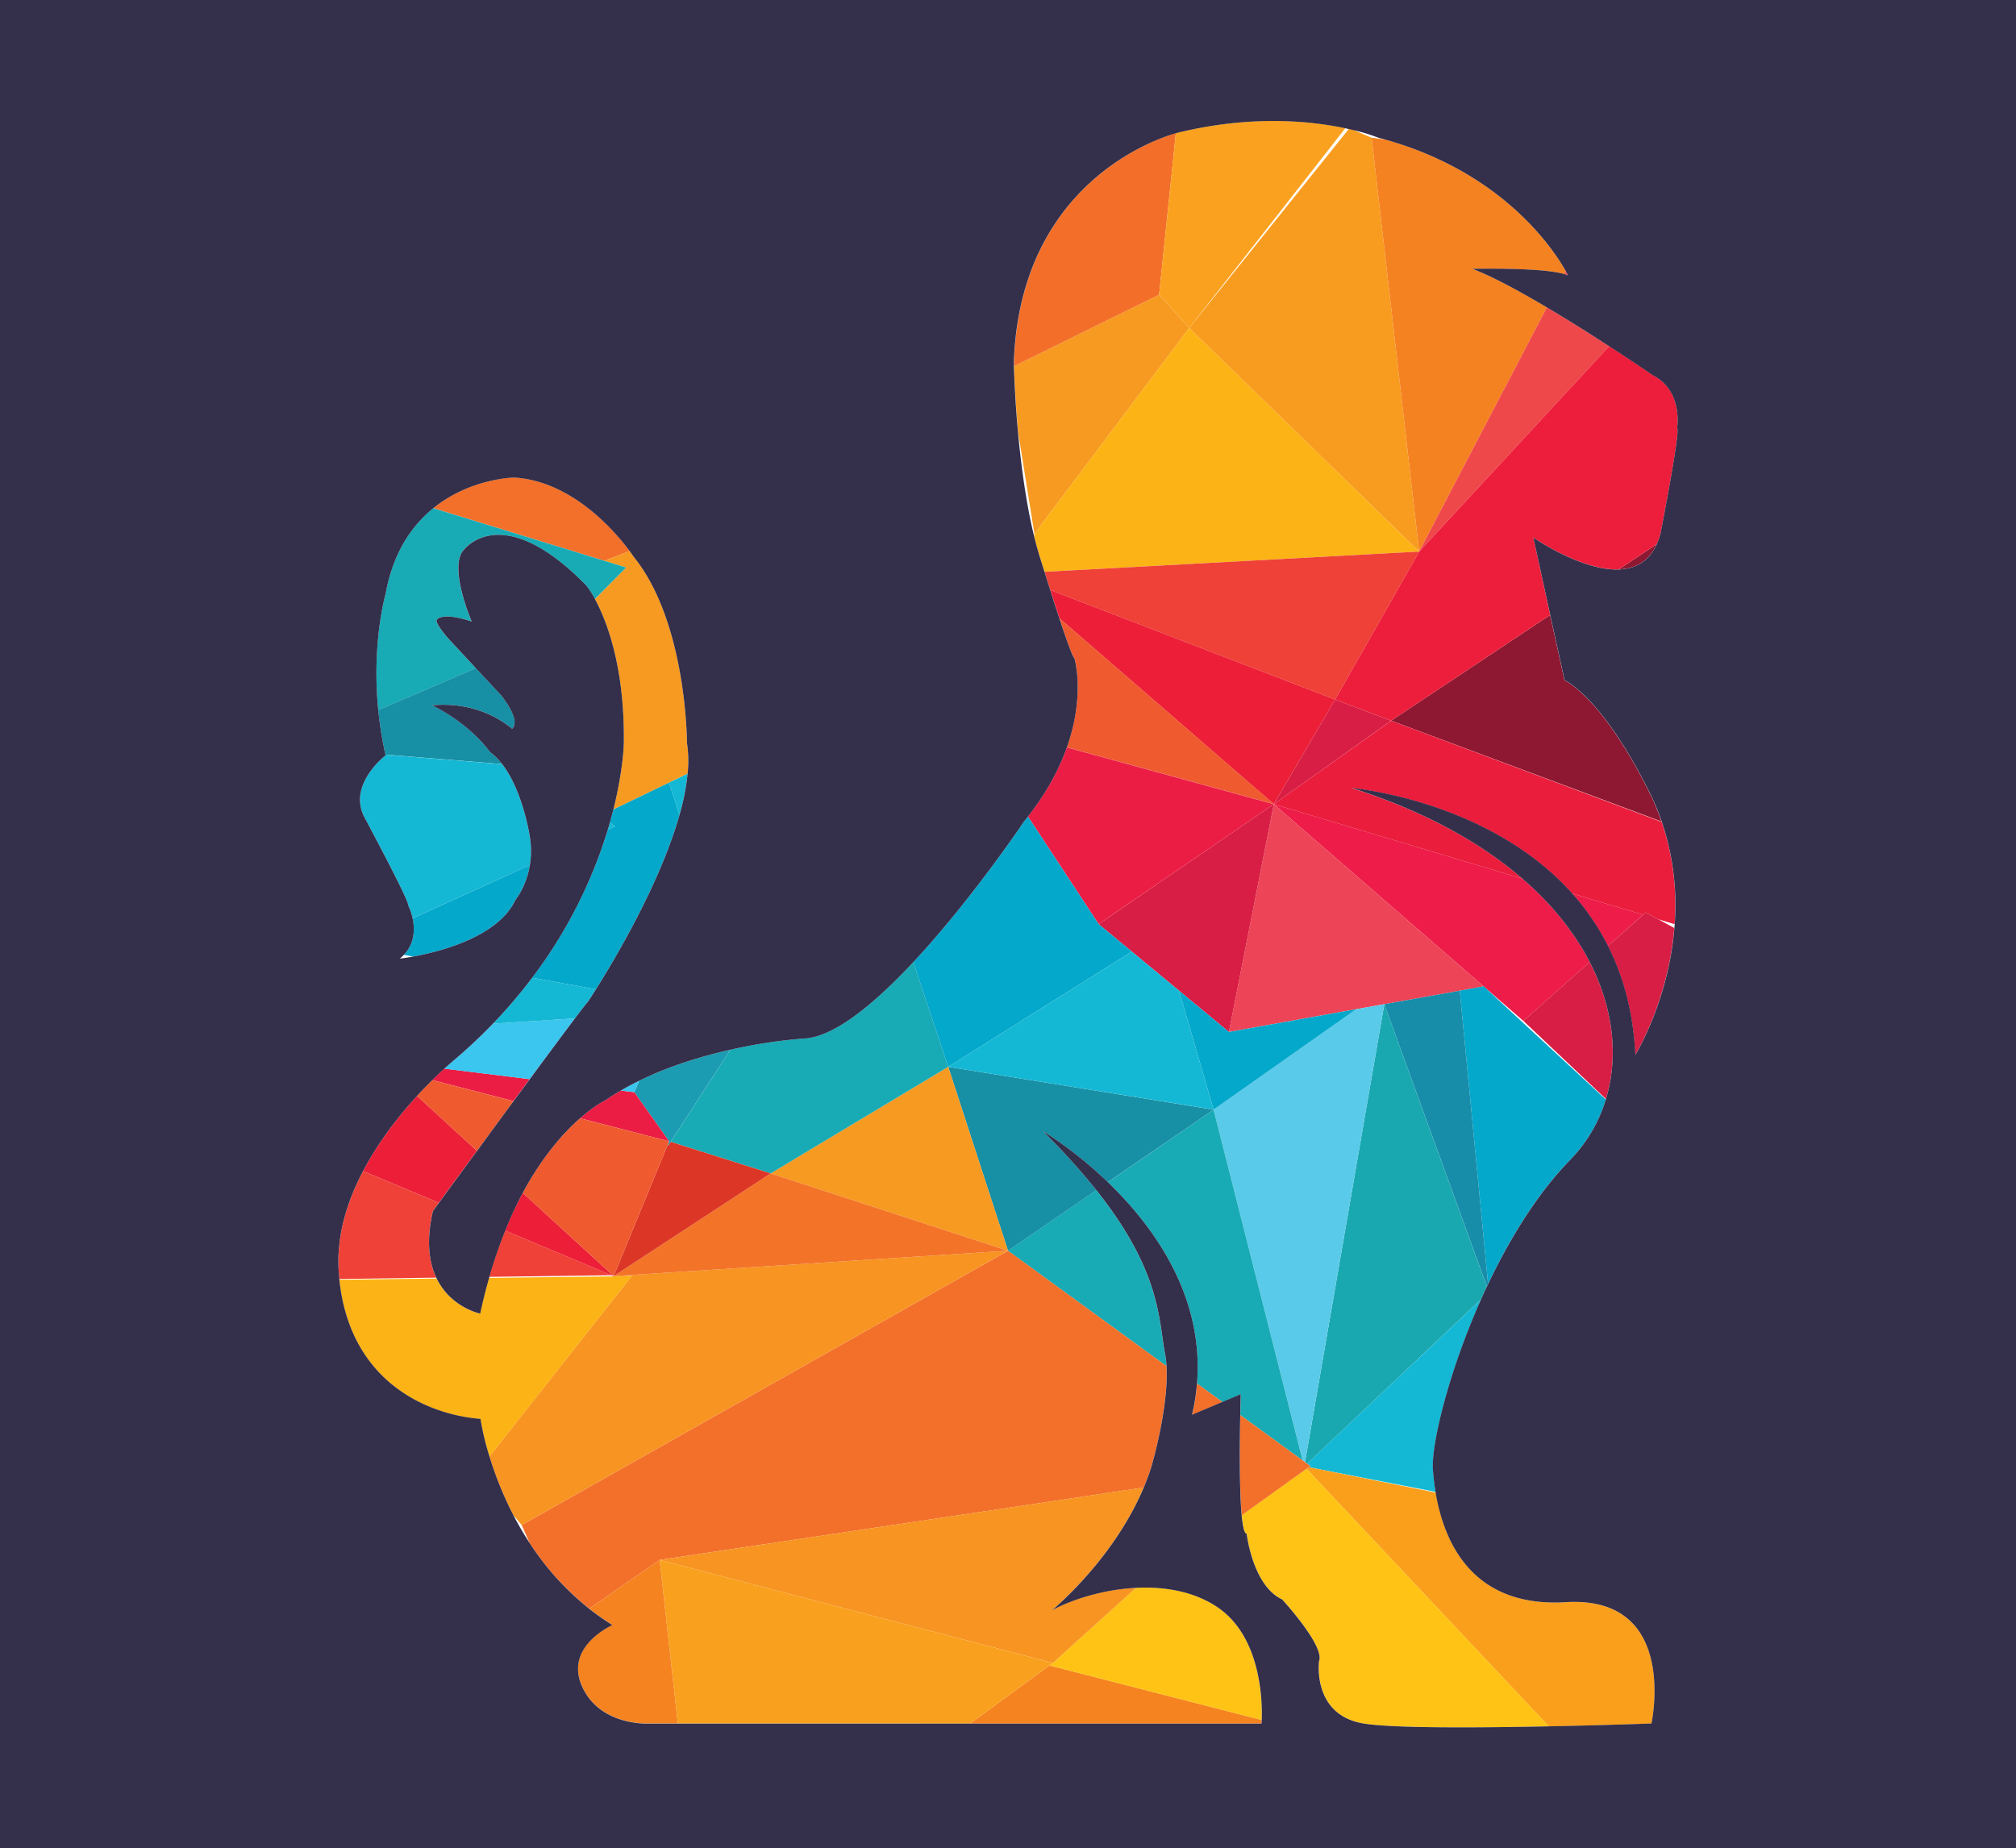 <svg id="Capa_1" data-name="Capa 1" xmlns="http://www.w3.org/2000/svg" viewBox="0 0 1271.38 1165.78">
  <defs>
    <style>
      .cls-1 {
        fill: none;
      }

      .cls-2 {
        fill: #f79a22;
      }

      .cls-3 {
        fill: #fcb315;
      }

      .cls-4 {
        fill: #f89c20;
      }

      .cls-5 {
        fill: #f36f29;
      }

      .cls-6 {
        fill: #faa220;
      }

      .cls-7 {
        fill: #f58220;
      }

      .cls-8 {
        fill: #ef484b;
      }

      .cls-9 {
        fill: #ef4137;
      }

      .cls-10 {
        fill: #8e1732;
      }

      .cls-11 {
        fill: #ed1f38;
      }

      .cls-12 {
        fill: #ef5a2f;
      }

      .cls-13 {
        fill: #ed1e3b;
      }

      .cls-14 {
        fill: #d81e44;
      }

      .cls-15 {
        fill: #ed1c49;
      }

      .cls-16 {
        fill: #ea1d3d;
      }

      .cls-17 {
        fill: #ee4457;
      }

      .cls-18 {
        fill: #ec1d45;
      }

      .cls-19 {
        fill: #03a8cb;
      }

      .cls-20 {
        fill: #178daa;
      }

      .cls-21 {
        fill: #1aa8b0;
      }

      .cls-22 {
        fill: #59caea;
      }

      .cls-23 {
        fill: #18abb5;
      }

      .cls-24 {
        fill: #178fa5;
      }

      .cls-25 {
        fill: #15b8d4;
      }

      .cls-26 {
        fill: #f99f1c;
      }

      .cls-27 {
        fill: #ffc315;
      }

      .cls-28 {
        fill: #f3702b;
      }

      .cls-29 {
        fill: #f58320;
      }

      .cls-30 {
        fill: #f79422;
      }

      .cls-31 {
        fill: #f9a11f;
      }

      .cls-32 {
        fill: #f37428;
      }

      .cls-33 {
        fill: #dc3626;
      }

      .cls-34 {
        fill: #1b9cb2;
      }

      .cls-35 {
        fill: #3ac6ee;
      }

      .cls-36 {
        fill: #342f4b;
      }
    </style>
  </defs>
  <title>Canaan Lion Colors</title>
  <g>
    <path class="cls-1" d="M252.11,611s3.27-.35,8.45-1.3l-5.89-1.05A25.94,25.94,0,0,1,252.11,611Z" transform="translate(0 -6.34)"/>
    <path class="cls-1" d="M275.1,812.17L214,813l0,0.45,61.31-.74Z" transform="translate(0 -6.34)"/>
    <path class="cls-1" d="M803.33,513.56l132.33,115,77,71.38,0.12-.36-52.13-49.3Z" transform="translate(0 -6.34)"/>
    <polygon class="cls-1" points="735.63 861.65 735.63 861.65 635.69 788.89 735.63 861.65"/>
    <path class="cls-1" d="M1045.71,586.15l10.17,5.51q0.12-1.45.22-2.91l-0.1.47Z" transform="translate(0 -6.34)"/>
    <path class="cls-1" d="M825.31,931.79l80.06,16-0.07-.44-80-15.55h0Z" transform="translate(0 -6.34)"/>
    <path class="cls-1" d="M387,811.23l-1.4-.59-77,1.06-0.17.61,78.5-1Z" transform="translate(0 -6.34)"/>
    <path class="cls-1" d="M323.72,961.88A201.49,201.49,0,0,0,334,979.56l-5-11.33Z" transform="translate(0 -6.34)"/>
    <path class="cls-1" d="M642.12,279.29c1.83,19.95,4.89,43.68,10,64.72l0.34-.5Z" transform="translate(0 -6.34)"/>
    <path class="cls-1" d="M1047.93,524.72l-0.06-.19L877.33,460.89Z" transform="translate(0 -6.34)"/>
    <path class="cls-1" d="M850.67,87.64l-2.2-.48L750,213.23Z" transform="translate(0 -6.34)"/>
    <path class="cls-1" d="M865,93.23l8.4,1.08c-1.1-.31-2.21-0.61-3.33-0.91a117.36,117.36,0,0,0-16.56-5.09Z" transform="translate(0 -6.34)"/>
    <polygon class="cls-1" points="775 650.89 692.85 582.89 713.75 600.19 743.56 624.87 775 650.89"/>
    <path class="cls-2" d="M656,338.23l94-125-19-21-91.49,45.12c0.17,5.88.78,22,2.61,41.95l10.3,64.22Z" transform="translate(0 -6.34)"/>
    <path class="cls-3" d="M750,213.23l-94,125-3.58,5.29-0.34.5c1.48,6.12,3.12,12,5,17.52,0,0,.64,2.08,1.69,5.45L895,354.23Z" transform="translate(0 -6.34)"/>
    <path class="cls-4" d="M895,354.23l-30-261L853.51,88.3l-2.84-.67L750,213.23Z" transform="translate(0 -6.34)"/>
    <path class="cls-5" d="M741.54,90.32c-12.08,3.42-98.24,31.73-102.09,144.62,0,0,0,.85.06,2.4L731,192.23Z" transform="translate(0 -6.34)"/>
    <path class="cls-6" d="M750,213.23L848.46,87.15c-21.9-4.66-59.12-8.48-105.51,2.79,0,0-.51.12-1.42,0.38L731,192.23Z" transform="translate(0 -6.34)"/>
    <path class="cls-7" d="M895,354.23l80.53-154c-17.52-10.4-34.9-19.82-47.08-24.33,0,0,43.82-1,58.07,3.31l0.95-1.82c-6.77-12.18-38.49-62-114.07-83.06L865,93.23Z" transform="translate(0 -6.34)"/>
    <path class="cls-8" d="M988.9,180.09s-0.46-1-1.43-2.72l-0.95,1.82A15.49,15.49,0,0,1,988.9,180.09Z" transform="translate(0 -6.34)"/>
    <path class="cls-8" d="M1014.83,224.72c-11.53-7.49-25.46-16.3-39.3-24.52L895,354.23Z" transform="translate(0 -6.34)"/>
    <path class="cls-9" d="M895,354.23L658.73,367c0.93,3,2.18,7,3.61,11.49L842,447.56Z" transform="translate(0 -6.34)"/>
    <path class="cls-10" d="M1047.87,524.53q-2-5.78-4.48-11.61s-27-60.41-56.82-77.67l-9-41L877.33,460.89Z" transform="translate(0 -6.34)"/>
    <path class="cls-10" d="M1044.86,349.49l-24,16C1030.89,365.12,1039.81,360.86,1044.86,349.49Z" transform="translate(0 -6.34)"/>
    <path class="cls-11" d="M842,447.56L662.34,378.48c1.76,5.55,3.77,11.83,5.76,17.85L803.33,513.56Z" transform="translate(0 -6.34)"/>
    <path class="cls-12" d="M668.1,396.32c4.25,12.89,8.35,24.54,9.44,25,0,0,7.07,23.07-4.74,56.38l130.54,35.81Z" transform="translate(0 -6.34)"/>
    <path class="cls-13" d="M842,447.56l35.33,13.33,100.27-66.68L967,345.42s30.09,20.9,53.87,20.06l24-16a42.88,42.88,0,0,0,2.42-7.14s12.84-65.59,10.35-66c0,0,4.14-23.4-15.32-33.37,0,0-11.41-7.85-27.48-18.28L895,354.23Z" transform="translate(0 -6.34)"/>
    <polygon class="cls-14" points="877.33 454.56 842 441.22 803.33 507.22 877.33 454.56"/>
    <path class="cls-15" d="M960.67,650.23l41.89-37.08c-9.34-18.16-23.36-36.09-42.5-52.65L803.33,513.56Z" transform="translate(0 -6.34)"/>
    <path class="cls-15" d="M991.41,569.88A152.24,152.24,0,0,1,1014,603l22.25-19.7Z" transform="translate(0 -6.34)"/>
    <path class="cls-16" d="M803.33,513.56L960.06,560.5C934,538,898.55,518,852.42,503.43c0,0,86.2,7.38,139,66.46l44.85,13.43,1.61-1.42,7.85,4.25,10.29,3.08,0.1-.47a163.79,163.79,0,0,0-8.17-64l-170.6-63.83Z" transform="translate(0 -6.34)"/>
    <path class="cls-14" d="M1012.8,699.52c7.87-26,5.12-56.51-10.24-86.38l-41.89,37.08Z" transform="translate(0 -6.34)"/>
    <path class="cls-14" d="M1037.87,581.89l-1.61,1.42L1014,603c9.59,19.07,16,41.75,17.27,68.71,0,0,20.77-33.6,24.61-80.06l-10.17-5.51Z" transform="translate(0 -6.34)"/>
    <polygon class="cls-17" points="855.33 636.53 873 633.37 920.6 624.87 935.67 622.17 803.33 507.22 775 650.89 855.33 636.53"/>
    <polygon class="cls-14" points="775 650.89 803.33 507.22 692.85 582.89 775 650.89"/>
    <path class="cls-18" d="M803.33,513.56L672.8,477.75c-4.68,13.19-12.32,28-24.54,43.61l44.58,67.86Z" transform="translate(0 -6.34)"/>
    <path class="cls-19" d="M920.6,631.2l17.86,185c13.64-28.7,31-57.09,51.82-78.42a93.35,93.35,0,0,0,22.4-37.95l-77-71.38Z" transform="translate(0 -6.34)"/>
    <path class="cls-20" d="M920.6,631.2L873,639.71l64.71,178.13,0.75-1.59Z" transform="translate(0 -6.34)"/>
    <path class="cls-21" d="M873,639.71L823,928.53l1.35,1L934,825.88q1.79-4,3.69-8Z" transform="translate(0 -6.34)"/>
    <polygon class="cls-22" points="765.35 699.89 821.55 921.17 822.97 922.2 873 633.37 855.33 636.53 765.35 699.89"/>
    <path class="cls-23" d="M765.34,706.23L698.71,752c28.53,27.48,60.69,71.37,56.19,127l16,11.67,11.62-4.89s-0.17,5.23-.32,13.12l39.33,28.63Z" transform="translate(0 -6.34)"/>
    <path class="cls-23" d="M735.63,868a62.42,62.42,0,0,0-1-8.17c-4.07-21.35-2.6-51.71-43.26-102.84l-55.72,38.25Z" transform="translate(0 -6.34)"/>
    <polygon class="cls-19" points="855.33 636.53 775 650.89 743.56 624.87 765.35 699.89 855.33 636.53"/>
    <path class="cls-24" d="M598,679.23l37.69,116L691.41,757a420.39,420.39,0,0,0-33.75-37.17s19.48,11.4,41,32.16l66.64-45.74Z" transform="translate(0 -6.34)"/>
    <path class="cls-19" d="M713.75,606.53l-20.9-17.3-44.58-67.86c-0.78,1-1.58,2-2.39,3,0,0-33,49.33-69.89,88.79l22,66.08Z" transform="translate(0 -6.34)"/>
    <polygon class="cls-25" points="713.75 600.19 598 672.89 765.35 699.89 743.56 624.87 713.75 600.19"/>
    <path class="cls-25" d="M826.38,931l-1.06.76,80,15.55c-0.87-5.3-1.36-10.13-1.64-14.1-1.11-15.37,9.6-60.77,30.37-107.34L824.31,929.51Z" transform="translate(0 -6.34)"/>
    <path class="cls-26" d="M823.95,932.76l152.79,162.48c35.47-.72,64.79-1.8,64.79-1.8s17.7-80.83-54-76.51c-60.42,3.64-77.22-39.88-82.12-69.17l-80.06-16Z" transform="translate(0 -6.34)"/>
    <path class="cls-27" d="M783.12,962c0.66,7.11,1.67,11.74,3.16,11.74,0,0,3.73,32.8,22.36,41.43,0,0,27,29.34,23.29,38.84,0,0-4.66,33.93,27.95,39.4,18.15,3,72.35,2.7,116.87,1.8L823.95,932.76Z" transform="translate(0 -6.34)"/>
    <path class="cls-28" d="M751.81,898.7l19.12-8.05-16-11.67A135.79,135.79,0,0,1,751.81,898.7Z" transform="translate(0 -6.34)"/>
    <path class="cls-28" d="M825.31,931.79h0l1.06-.76-2.07-1.5-1.35-1-1.41-1-39.33-28.63c-0.34,17.11-.63,46.78.89,63.17l40.83-29.29Z" transform="translate(0 -6.34)"/>
    <path class="cls-28" d="M329,968.23l5,11.33A173.33,173.33,0,0,0,371.66,1021L416,990.23l305.25-45.64c1.75-4.17,3.35-8.45,4.74-12.84,0,0,11.12-37.3,9.65-63.76l-99.94-72.76Z" transform="translate(0 -6.34)"/>
    <path class="cls-29" d="M611.83,1093.44H795.54s0.07-.8.13-2.25l-133.83-34.39Z" transform="translate(0 -6.34)"/>
    <path class="cls-27" d="M661.84,1056.81l133.83,34.39c0.4-10.12.25-51.72-27.45-70.85-14.88-10.28-33.61-13.43-51.79-12.52L664,1055.23Z" transform="translate(0 -6.34)"/>
    <path class="cls-30" d="M664,1055.23l52.42-47.4c-20.51,1-40.33,7.23-53.17,14.25,0,0,38.64-31.45,58-77.5L416,990.23Z" transform="translate(0 -6.34)"/>
    <polygon class="cls-31" points="664 1048.89 416 983.89 427.47 1087.09 611.83 1087.1 661.84 1050.47 664 1048.89"/>
    <path class="cls-29" d="M371.66,1021a159.28,159.28,0,0,0,14.6,10.25s-30.43,13.23-19.25,38.55,42.23,23.59,42.23,23.59h18.22L416,990.23Z" transform="translate(0 -6.34)"/>
    <path class="cls-30" d="M635.69,795.23L387,811.23l-0.1.14,11.43-.14L308.7,924.95a221.5,221.5,0,0,0,15,36.93l5.28,6.35Z" transform="translate(0 -6.34)"/>
    <path class="cls-3" d="M386.9,811.37l-78.5,1c-2,7.08-3.89,14.57-5.6,22.52,0,0-18.45-3.72-27.45-22.12l-61.31.74c7,66.81,58.67,85.54,89,87.78a169.28,169.28,0,0,0,5.66,23.7l89.64-113.72Z" transform="translate(0 -6.34)"/>
    <path class="cls-9" d="M318.56,782.54a293.49,293.49,0,0,0-10,29.16l77-1.06Z" transform="translate(0 -6.34)"/>
    <path class="cls-9" d="M273,770.11l3.73-5.1-47.78-20c-10.06,19.2-16.93,41-15.34,63.63,0.1,1.49.24,3,.39,4.4l61.1-.84C270.56,802.55,268.59,789,273,770.11Z" transform="translate(0 -6.34)"/>
    <path class="cls-11" d="M387,811.23L329.7,758.7a241.16,241.16,0,0,0-11.14,23.84l67,28.1Z" transform="translate(0 -6.34)"/>
    <path class="cls-11" d="M300.79,732.2L263,697.56c-11.13,12.13-24.15,28.51-34.06,47.42l47.78,20C281.48,758.52,290.33,746.44,300.79,732.2Z" transform="translate(0 -6.34)"/>
    <polygon class="cls-2" points="635.69 788.89 598 672.89 486 740.12 635.69 788.89"/>
    <polygon class="cls-32" points="387 804.89 635.69 788.89 486 740.12 387 804.89"/>
    <path class="cls-23" d="M486,746.46l112-67.23-22-66.08c-24.17,25.88-50,47.53-69.16,48.21a317.53,317.53,0,0,0-46.22,7.06L423,726.52Z" transform="translate(0 -6.34)"/>
    <polygon class="cls-33" points="422.96 720.18 421.5 722.44 421.15 721.94 387 804.89 486 740.12 422.96 720.18"/>
    <path class="cls-34" d="M422,726.22l-0.85,2.06,0.35,0.5,1.46-2.26,37.63-58.09c-17.7,4-38.25,10.13-57.46,19.54L400,695.23Z" transform="translate(0 -6.34)"/>
    <path class="cls-18" d="M334,687l-53.81-6.67c-2.13,1.93-4.73,4.37-7.66,7.26l51.27,13.24Z" transform="translate(0 -6.34)"/>
    <path class="cls-18" d="M422,726.22l-22-31-8.49-1.05q-4.88,2.85-9.53,6s-6.61,3.06-16.22,11.5Z" transform="translate(0 -6.34)"/>
    <path class="cls-12" d="M323.84,700.87l-51.27-13.24c-2.91,2.88-6.15,6.2-9.57,9.93l37.79,34.64C308,722.4,315.95,711.58,323.84,700.87Z" transform="translate(0 -6.34)"/>
    <path class="cls-12" d="M387,811.23l34.15-82.95,0.85-2.06L365.76,711.7c-10.09,8.85-23.5,23.63-36.07,47Z" transform="translate(0 -6.34)"/>
    <path class="cls-35" d="M362.57,648.68L310.89,652a335.8,335.8,0,0,1-24.62,23.15s-2.28,1.84-6,5.26L334,687C345.32,671.78,355.69,657.8,362.57,648.68Z" transform="translate(0 -6.34)"/>
    <path class="cls-35" d="M400,695.23l3.13-7.26c-3.94,1.93-7.83,4-11.62,6.21Z" transform="translate(0 -6.34)"/>
    <path class="cls-25" d="M370.81,638.06s1.89-2.82,5-7.75l-16.12-2.94-24.12-4.31A318.33,318.33,0,0,1,310.89,652l51.69-3.29C367,642.85,369.94,639,370.81,638.06Z" transform="translate(0 -6.34)"/>
    <path class="cls-19" d="M254.67,608.61l5.89,1.05c16.78-3.05,53.61-12.3,64.52-35.82,0,0,6.82-8.13,9.07-21.87L260.22,585.6C261.61,592.09,261.71,601.23,254.67,608.61Z" transform="translate(0 -6.34)"/>
    <path class="cls-19" d="M375.8,630.31c11.65-18.49,40.58-66.93,52.73-110.11l-6.67-20.28-35,16.86q-1,4-2.24,8.38l3.11,2.46-4.42,2a299.12,299.12,0,0,1-47.73,93.43l24.12,4.31Z" transform="translate(0 -6.34)"/>
    <path class="cls-25" d="M421.86,499.92l6.67,20.28a148,148,0,0,0,5.1-25.94Z" transform="translate(0 -6.34)"/>
    <path class="cls-28" d="M397.1,353.91c-8.27-11.18-35.76-44.25-72.87-46.4,0,0-27.59.36-51,19.34l107.94,33.22Z" transform="translate(0 -6.34)"/>
    <path class="cls-2" d="M433.63,494.26a75.59,75.59,0,0,0-.41-19.31s0-75.95-33.54-117.37c0,0-.89-1.37-2.58-3.66l-15.92,6.17,13.7,4.22L375.22,384.2c7.3,13.44,18.83,42.71,18.19,91,0,0-.24,16.37-6.56,41.61l35-16.86Z" transform="translate(0 -6.34)"/>
    <path class="cls-23" d="M394.88,364.29l-13.7-4.22L273.24,326.86c-13.34,10.82-25.32,27.69-30.05,54,0,0-8.9,30.63-4.64,73.39L300.1,427.8l-17.25-18.52s-9-10.07-7.45-12.08c0,0,3.11-5.18,22,1.15,0,0-14.59-33.76-5.28-44.88,8.43-10.07,33.23-22.82,76.9,21.46a12.64,12.64,0,0,1,.84.95,57.11,57.11,0,0,1,5.3,8.32Z" transform="translate(0 -6.34)"/>
    <path class="cls-24" d="M243.09,482.27l73.59,6a37.69,37.69,0,0,0-7.74-7.67s-11.8-17.26-36.33-29.34c0,0,27.33-4.32,50.31,14.67,0,0,6.52-3.74-6.83-21l-16-17.16-61.56,26.46A229.3,229.3,0,0,0,243.09,482.27Z" transform="translate(0 -6.34)"/>
    <path class="cls-25" d="M384.6,525.16q-0.63,2.2-1.31,4.47l4.42-2Z" transform="translate(0 -6.34)"/>
    <path class="cls-25" d="M243.19,482.71s-24.4,18.64-13.22,39.35c0,0,28.67,53.51,27.43,55.24a35.75,35.75,0,0,1,2.83,8.3L334.15,552a55.58,55.58,0,0,0-.06-18.12s-4.27-28.54-17.41-45.56l-73.59-6Z" transform="translate(0 -6.34)"/>
    <path class="cls-36" d="M0,6.34V1172.12H1271.38V6.34H0Zm873.4,88c75.58,21.06,107.3,70.88,114.07,83.06,1,1.75,1.43,2.72,1.43,2.72a15.49,15.49,0,0,0-2.38-.91c-14.25-4.32-58.07-3.31-58.07-3.31,12.17,4.51,29.55,13.94,47.08,24.33,13.84,8.21,27.77,17,39.3,24.52,16.07,10.43,27.48,18.28,27.48,18.28,19.46,10,15.32,33.37,15.32,33.37,2.48,0.38-10.35,66-10.35,66a42.88,42.88,0,0,1-2.42,7.14c-5,11.37-14,15.63-24,16C997,366.32,967,345.42,967,345.42l10.65,48.8,9,41c29.81,17.26,56.82,77.67,56.82,77.67q2.51,5.82,4.48,11.61l0.06,0.19a163.79,163.79,0,0,1,8.17,64q-0.1,1.46-.22,2.91c-3.84,46.47-24.61,80.06-24.61,80.06-1.31-27-7.67-49.64-17.27-68.71a152.24,152.24,0,0,0-22.6-33.13c-52.8-59.08-139-66.46-139-66.46C898.55,518,934,538,960.06,560.5c19.14,16.56,33.15,34.49,42.5,52.65,15.37,29.87,18.11,60.35,10.24,86.38l-0.12.36a93.35,93.35,0,0,1-22.4,37.95c-20.77,21.33-38.18,49.72-51.82,78.42l-0.75,1.59q-1.89,4-3.69,8c-20.77,46.57-31.48,92-30.37,107.34,0.29,4,.77,8.8,1.64,14.1l0.07,0.44c4.91,29.29,21.7,72.81,82.12,69.17,71.73-4.32,54,76.51,54,76.51s-29.32,1.08-64.79,1.8c-44.51.9-98.72,1.25-116.87-1.8-32.6-5.48-27.95-39.4-27.95-39.4,3.73-9.49-23.29-38.84-23.29-38.84-18.63-8.63-22.36-41.43-22.36-41.43-1.49,0-2.5-4.62-3.16-11.74-1.53-16.4-1.23-46.06-.89-63.17,0.16-7.9.32-13.12,0.32-13.12l-11.62,4.89-19.12,8.05A135.79,135.79,0,0,0,754.89,879c4.51-55.64-27.66-99.53-56.19-127-21.56-20.77-41-32.16-41-32.16A420.39,420.39,0,0,1,691.41,757c40.67,51.13,39.2,81.49,43.26,102.84a62.42,62.42,0,0,1,1,8.17h0c1.47,26.45-9.65,63.76-9.65,63.76-1.39,4.39-3,8.68-4.74,12.84-19.35,46-58,77.5-58,77.5,12.84-7,32.66-13.22,53.17-14.25,18.18-.91,36.91,2.25,51.79,12.52,27.71,19.13,27.85,60.72,27.45,70.85-0.06,1.45-.13,2.25-0.13,2.25H409.24s-31.05,1.73-42.23-23.59,19.25-38.55,19.25-38.55a159.28,159.28,0,0,1-14.6-10.25A173.33,173.33,0,0,1,334,979.56a201.49,201.49,0,0,1-10.31-17.67,221.5,221.5,0,0,1-15-36.93,169.28,169.28,0,0,1-5.66-23.7c-30.33-2.25-82-21-89-87.78l0-.45c-0.15-1.45-.28-2.91-0.39-4.4C212,786,218.88,764.17,228.95,745c9.91-18.91,22.93-35.28,34.06-47.42,3.42-3.73,6.66-7.05,9.57-9.93s5.53-5.33,7.66-7.26c3.76-3.41,6-5.26,6-5.26A335.8,335.8,0,0,0,310.89,652a318.33,318.33,0,0,0,24.68-28.9,299.12,299.12,0,0,0,47.73-93.43q0.69-2.27,1.31-4.47,1.23-4.34,2.24-8.38c6.32-25.24,6.56-41.61,6.56-41.61,0.64-48.26-10.89-77.53-18.19-91a57.11,57.11,0,0,0-5.3-8.32,12.64,12.64,0,0,0-.84-0.95c-43.68-44.29-68.47-31.53-76.9-21.46-9.32,11.12,5.28,44.88,5.28,44.88-18.94-6.33-22-1.15-22-1.15-1.55,2,7.45,12.08,7.45,12.08L300.1,427.8l16,17.16c13.35,17.26,6.83,21,6.83,21-23-19-50.31-14.67-50.31-14.67,24.53,12.08,36.33,29.34,36.33,29.34a37.69,37.69,0,0,1,7.74,7.67c13.14,17,17.41,45.56,17.41,45.56a55.58,55.58,0,0,1,.06,18.12c-2.25,13.74-9.07,21.87-9.07,21.87-10.91,23.52-47.75,32.76-64.52,35.82-5.18.94-8.45,1.3-8.45,1.3a25.94,25.94,0,0,0,2.56-2.35c7-7.38,6.94-16.52,5.55-23a35.75,35.75,0,0,0-2.83-8.3c1.24-1.73-27.43-55.24-27.43-55.24-11.18-20.71,13.22-39.35,13.22-39.35l-0.1-.44a229.3,229.3,0,0,1-4.54-28c-4.26-42.76,4.64-73.39,4.64-73.39,4.73-26.32,16.72-43.19,30.05-54,23.4-19,51-19.34,51-19.34,37.12,2.15,64.6,35.22,72.87,46.4,1.69,2.29,2.58,3.66,2.58,3.66,33.54,41.43,33.54,117.37,33.54,117.37a75.59,75.59,0,0,1,.41,19.31,148,148,0,0,1-5.1,25.94c-12.16,43.19-41.08,91.62-52.73,110.11-3.11,4.93-5,7.75-5,7.75-0.87.94-3.84,4.79-8.24,10.62-6.88,9.12-17.26,23.1-28.53,38.37l-10.2,13.83c-7.89,10.71-15.85,21.53-23,31.33-10.46,14.24-19.31,26.32-24.06,32.8l-3.73,5.1c-4.4,18.93-2.43,32.45,2.1,42.06l0.26,0.55c9,18.4,27.45,22.12,27.45,22.12,1.7-7.94,3.58-15.43,5.6-22.52l0.17-.61a293.49,293.49,0,0,1,10-29.16A241.16,241.16,0,0,1,329.7,758.7c12.57-23.37,26-38.15,36.07-47,9.62-8.44,16.22-11.5,16.22-11.5q4.64-3.18,9.53-6c3.79-2.22,7.68-4.28,11.62-6.21,19.2-9.41,39.75-15.55,57.46-19.54a317.53,317.53,0,0,1,46.22-7.06c19.19-.68,45-22.33,69.16-48.21,36.85-39.46,69.89-88.79,69.89-88.79,0.82-1,1.61-2,2.39-3,12.21-15.61,19.86-30.41,24.54-43.61,11.81-33.31,4.74-56.38,4.74-56.38-1.09-.51-5.19-12.16-9.44-25-2-6-4-12.3-5.76-17.85-1.42-4.49-2.68-8.5-3.61-11.49-1.05-3.38-1.69-5.45-1.69-5.45-1.84-5.5-3.48-11.4-5-17.52-5.08-21-8.14-44.78-10-64.72s-2.43-36.07-2.61-41.95c0-1.55-.06-2.4-0.06-2.4,3.85-112.88,90-141.2,102.09-144.62,0.91-.26,1.42-0.38,1.42-0.38,46.38-11.27,83.6-7.45,105.51-2.79l2.2,0.48,2.84,0.67a117.36,117.36,0,0,1,16.56,5.09C871.19,93.69,872.29,94,873.4,94.3Z" transform="translate(0 -6.34)"/>
  </g>
</svg>
